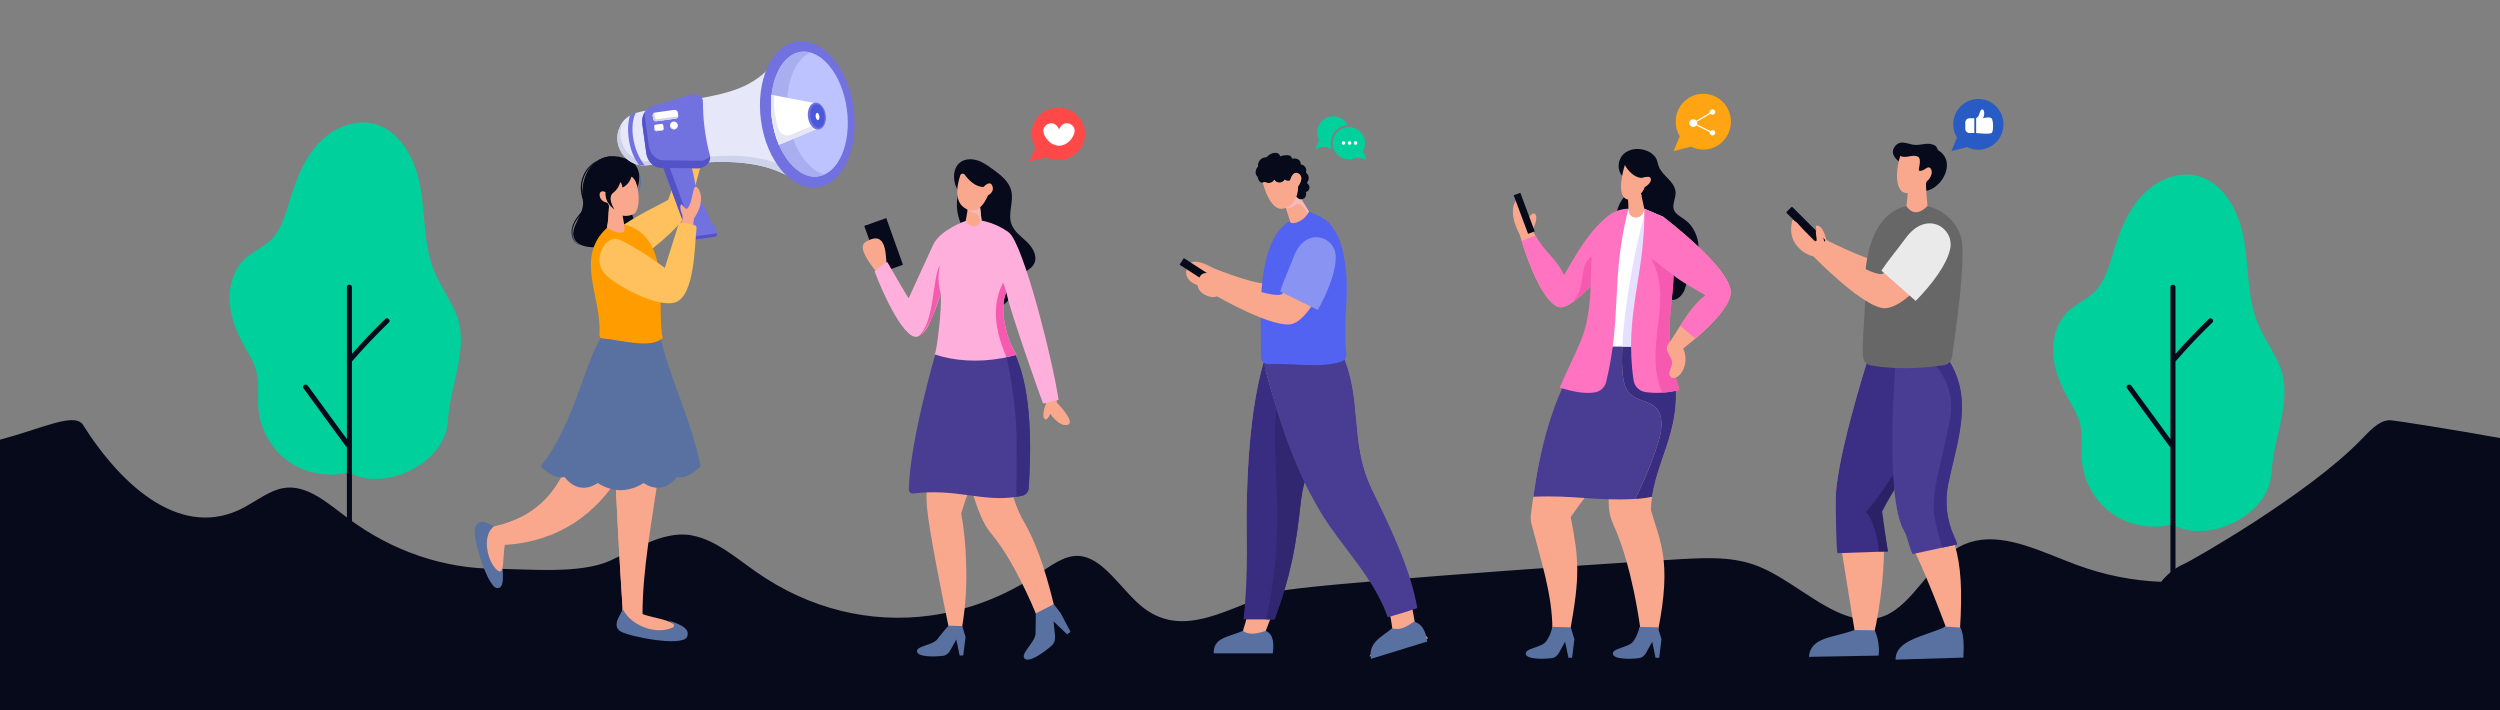 <svg width="1440" height="409" viewBox="0 0 1440 409" fill="none" xmlns="http://www.w3.org/2000/svg">
<rect x="0" y="0" width="1440" height="409" fill="#808080" stroke="none"/>
<g clip-path="url(#clip0_1147_185)">
<path d="M0 332.488V352.263V361.762V411.263L1440 409.762V361.263V252.307C1412.8 247.389 1380.57 242.363 1377.3 242.084C1376.79 242.048 1376.24 242.042 1375.75 242.084C1369.95 242.568 1365 248.147 1360.04 253.233C1329.35 284.996 1261 323.762 1258.24 324.673C1252.75 327.179 1248.36 330.655 1244.8 335.126C1228.53 334.505 1212.21 331.292 1196.27 325.411C1176.95 318.281 1156.35 307.499 1137.86 311.504C1133.66 312.415 1129.55 314.08 1125.59 316.737C1111.28 326.347 1101.59 347.58 1086.31 354.404C1078.92 357.702 1071.5 357.258 1064.05 354.801C1047.05 349.196 1030.02 333.024 1012.72 326.157C998.582 320.548 983.849 321.27 969.366 321.989C893.536 326.346 751.653 337.063 737.914 340.394C709.113 348.31 681.572 370.295 656.412 348.273C645.501 338.707 636.096 323.057 623.83 320.543C622.945 320.364 622.052 320.234 621.14 320.198C613.136 319.864 605.625 325.572 598.286 330.483C578.608 343.648 557.329 351.655 535.757 354.574C501.394 359.236 466.304 350.884 435.765 329.57C423.91 321.3 412.292 311.126 399.285 308.577C398.416 308.406 397.559 308.166 396.675 308.068C381.378 306.36 366.395 316.134 351.447 322.939C334.102 330.855 303.632 327.711 285.682 327.627C255.705 327.524 226.079 317.667 200.186 298.329C188.536 289.638 176.578 278.804 163.15 281.154C155.404 282.505 148.166 288.163 140.72 292.198C105.647 311.178 70.973 281.616 47.5 244.262C42 237.758 24.624 246.694 0 253.258V296.28V310.927V332.488Z" fill="#060A1A"/>
<path d="M1312.45 209.243C1308.8 201.241 1303.59 193.993 1300.32 185.829C1294.28 170.731 1295.33 153.843 1292.53 137.824C1289.73 121.804 1280.78 104.61 1264.89 101.129C1253.12 98.549 1240.75 104.615 1232.81 113.687C1224.88 122.76 1220.61 134.412 1217.09 145.938C1214.6 154.121 1212.13 162.826 1205.89 168.678C1201.7 172.605 1196.18 174.856 1191.9 178.682C1185.13 184.734 1182.18 194.271 1182.62 203.341C1183.06 212.411 1186.54 221.085 1190.94 229.025C1193.58 233.779 1196.6 238.425 1197.99 243.683C1199.86 250.797 1198.57 258.336 1199.22 265.664C1200.28 277.633 1206.85 289.002 1216.69 295.903C1226.53 302.804 1239.45 305.108 1251.07 302.033C1271.53 313.739 1306.94 297.161 1308.33 272.585C1309.58 250.578 1321.59 229.294 1312.45 209.243Z" fill="#00D09B"/>
<path d="M1272.25 183.734C1265.58 190.157 1259.22 196.895 1253.09 203.84V165.412C1253.09 163.531 1250.17 163.528 1250.17 165.412V207.272C1250.07 207.561 1250.09 207.849 1250.17 208.123V252.938C1242.67 242.679 1235.17 232.421 1227.67 222.162C1226.57 220.658 1224.03 222.116 1225.15 223.639C1233.26 234.743 1241.38 245.846 1249.5 256.951C1249.68 257.209 1249.92 257.352 1250.17 257.451V362.869C1250.17 364.75 1253.09 364.753 1253.09 362.869V208.197C1259.83 200.418 1266.9 192.937 1274.32 185.803C1275.67 184.494 1273.61 182.428 1272.25 183.734Z" fill="#060A1A"/>
<path d="M262.087 179.243C258.437 171.241 253.231 163.993 249.964 155.829C243.921 140.731 244.97 123.843 242.17 107.824C239.37 91.805 230.422 74.61 214.536 71.129C202.764 68.549 190.389 74.615 182.454 83.687C174.52 92.76 170.256 104.412 166.736 115.938C164.237 124.121 161.769 132.826 155.529 138.678C151.342 142.605 145.822 144.856 141.543 148.682C134.772 154.734 131.819 164.271 132.258 173.341C132.697 182.411 136.179 191.085 140.586 199.025C143.224 203.779 146.243 208.425 147.627 213.683C149.501 220.797 148.209 228.336 148.861 235.664C149.925 247.633 156.493 259.002 166.332 265.903C176.169 272.804 189.095 275.108 200.712 272.033C221.169 283.739 256.577 267.161 257.974 242.585C259.225 220.578 271.234 199.294 262.087 179.243Z" fill="#00D09B"/>
<path d="M221.891 183.734C215.217 190.157 208.859 196.895 202.733 203.84V165.412C202.733 163.531 199.807 163.528 199.807 165.412V207.272C199.71 207.561 199.729 207.849 199.807 208.123V252.938C192.31 242.679 184.811 232.421 177.312 222.162C176.214 220.658 173.675 222.116 174.787 223.639C182.904 234.743 191.02 245.846 199.138 256.951C199.326 257.209 199.562 257.352 199.807 257.451V362.869C199.807 364.75 202.733 364.753 202.733 362.869V208.197C209.469 200.418 216.544 192.937 223.958 185.803C225.315 184.494 223.246 182.428 221.891 183.734Z" fill="#060A1A"/>
<path d="M1139.54 57C1131.55 57 1125.08 63.546 1125.08 71.621C1125.08 74.429 1125.86 77.049 1127.22 79.276L1124 87L1133.13 84.728C1135.06 85.696 1137.24 86.243 1139.54 86.243C1147.53 86.243 1154 79.697 1154 71.622C1154 63.546 1147.53 57 1139.54 57Z" fill="#285BC3"/>
<path d="M1137.2 68.118V76.623H1134.4C1133.07 76.623 1132 75.486 1132 74.085V70.659C1132 69.258 1133.07 68.118 1134.4 68.118H1137.2ZM1147.36 76.432C1146.4 77.588 1138.26 76.622 1138.26 76.622V68.118C1138.26 68.118 1139.59 67.352 1139.99 65.941C1140.38 64.54 1140.97 62.743 1141.99 63.031C1143.02 63.318 1143.39 66.239 1142.13 68.118C1142.13 68.118 1146.11 66.978 1147.19 68.224C1148.21 69.403 1148.26 75.35 1147.36 76.432Z" fill="white"/>
<path d="M694.385 164.134C694.385 164.134 728.013 183.555 738.262 179.925C742.737 178.338 747.21 173.082 750.871 166.527C756.207 156.979 759.824 144.68 759.21 137.004C758.416 127.043 743.271 132.158 740.224 141.539C736.624 152.622 735.588 153.489 734.012 158.625C733.433 160.535 732.84 161.908 732.142 162.633C728.481 166.429 698.87 154.442 698.87 154.442C698.87 154.442 688.148 147.924 685.041 152.188C678.496 161.171 691.184 166.234 694.385 164.134Z" fill="#F9A78D"/>
<path d="M730.834 161.381L752.55 172.003C758.441 161.461 763.483 148.833 762.805 140.359C761.929 129.361 745.364 123.899 738.713 141.224C735.194 150.392 732.575 155.711 730.834 161.381Z" fill="#7080FF"/>
<path d="M732.624 374.701L729.078 363.369C729.782 361.483 730.961 358.553 731.619 356.766C741.653 329.532 746.497 313.396 749.341 288.732C752.967 257.25 769.005 262.839 772.73 226.515L729.079 204.664C722.023 226.199 718.956 256.24 718.247 285.065C717.735 305.828 720.957 329.436 717.822 356.767C717.651 358.311 716.206 361.805 715.989 363.37L700.333 374.702H732.624V374.701Z" fill="#F9A78D"/>
<path d="M716.264 356.766H734.137C744.171 329.532 746.497 313.396 749.342 288.732C750.171 281.552 751.642 276.303 753.46 272.045C759.64 257.618 769.856 254.561 772.731 226.515L729.08 204.664C722.024 226.199 718.957 256.24 718.248 285.065C717.736 305.827 719.398 329.435 716.264 356.766Z" fill="#382D80"/>
<path d="M729.183 356.761H734.136C744.17 329.527 746.496 313.391 749.341 288.727C750.17 281.547 751.641 276.299 753.459 272.041C753.832 269.508 736.532 227.781 736.532 227.781C729.483 257.063 742.879 297.702 729.183 356.761Z" fill="#312770"/>
<path d="M800.833 355.218C801.218 356.351 801.705 360.459 801.949 361.849C797.555 367.375 793.096 372.649 788.678 378.076C799.971 374.596 811.267 371.126 822.563 367.651C820.012 364.632 817.49 361.678 814.923 358.613C814.685 356.487 813.975 353.292 813.61 351.175C809.478 327.228 799.756 302.256 789.938 281.236C777.134 253.824 785.285 229.78 772.495 202.203C758.121 206.046 743.658 209.743 729.009 213.225C736.845 242.285 745.839 268.137 761.783 294.773C773.344 314.09 793.023 332.279 800.833 355.218Z" fill="#F9A78D"/>
<path d="M760.648 294.946C772.427 314.643 791.512 332.783 799.329 355.522C805.143 353.871 810.849 352.215 816.362 350.222C812.221 326.292 799.832 302.204 789.96 281.23C777.086 253.877 785.316 229.744 772.489 202.211C757.761 204.769 742.867 207.07 727.896 209.384C735.795 239.261 744.403 267.783 760.648 294.946Z" fill="#493D93"/>
<path d="M814.45 358.07C819.922 359.65 821.169 364.395 822.082 369.526C811.27 372.85 800.459 376.178 789.647 379.502C788.038 370.289 795.476 366.956 801.966 361.913C806.723 363.277 810.654 360.735 814.45 358.07ZM729.078 363.368C734.063 365.524 733.715 371.926 733.084 376.318H699.087C699.087 367.512 705.822 367.447 715.989 363.368C718.735 365.613 723.222 365.44 729.078 363.368Z" fill="#5971A0"/>
<path d="M730.863 209.773C743.878 208.895 760.135 212.434 772.669 208.246C774.447 207.649 775.6 205.927 775.442 204.058C775.281 202.169 775.16 200.364 775.073 198.634C774.968 196.562 774.913 194.594 774.895 192.712C774.734 176.205 777.366 166.096 774.242 148.414C772.306 137.444 769.452 133.553 766.358 129.332C763.255 125.099 753.926 121.867 753.926 121.867L747.546 125.124C721.2 133.938 726.937 184.387 726.279 205.321C726.198 207.874 728.319 209.945 730.863 209.773Z" fill="#5263F2"/>
<path d="M753.923 121.868C753.73 122.293 753.508 122.698 753.277 123.074C749.93 128.523 742.763 129.913 743.032 127.164L740.592 119.766L737.987 111.904L745.472 108.094L748.685 113.321L753.923 121.868Z" fill="#F9A78D"/>
<path d="M753.923 121.869C753.731 122.294 753.508 122.699 753.277 123.075C752.196 121.647 749.117 115.199 745.955 118.22C743.412 120.65 740.592 119.767 740.592 119.767L744.393 112.609C744.393 112.609 746.389 112.927 748.685 113.322L753.923 121.869Z" fill="#F5BABA"/>
<path d="M700.264 165.924L702.714 162.133L681.896 148.68L679.447 152.47L700.264 165.924Z" fill="#060A1A"/>
<path d="M723.382 100.287C723.643 101.275 724.263 101.309 724.509 102.305C724.713 103.136 725.244 105.235 727.182 105.25C727.232 105.25 727.28 105.216 727.327 105.199C727.733 105.042 728.124 104.798 728.55 104.854C728.796 104.888 729.011 105.014 729.234 105.118C730.906 105.903 733.127 105.177 734.009 103.556C734.641 104.578 735.83 105.229 737.033 105.213C738.236 105.192 739.404 104.502 740.001 103.46C740.785 104.021 741.795 104.383 742.716 104.102C743.152 103.967 743.482 103.166 743.657 102.267C743.766 101.721 744.077 102.482 744.065 101.991L743.977 101.62C744.688 100.326 745.998 98.826 747.936 99.975C751.703 102.207 747.668 107.377 747.668 107.377C747.668 107.377 748.108 109.486 746.507 112.917C746.507 112.917 748.047 115.847 750.732 114.398C752.03 114.384 752.776 111.283 752.11 110.603C753.087 110.417 753.926 109.637 754.185 108.674C754.441 107.714 754.105 106.619 753.353 105.968C753.198 105.836 753.027 105.714 752.946 105.528C752.794 105.162 753.074 104.772 753.288 104.438C754.16 103.063 753.938 101.094 752.781 99.951C752.566 99.733 752.305 99.522 752.254 99.22C752.223 99.029 752.281 98.839 752.321 98.654C752.664 97.059 751.55 95.294 749.961 94.919C749.754 94.872 749.526 94.836 749.367 94.689C749.13 94.47 749.149 94.099 749.112 93.781C748.996 92.76 748.149 91.93 747.182 91.573C746.219 91.219 745.156 91.254 744.133 91.38C744.147 90.619 743.567 89.945 742.87 89.642C742.173 89.339 741.386 89.336 740.626 89.396C739.498 89.482 738.379 89.698 737.296 90.031C737.248 89.29 736.704 88.639 736.033 88.321C735.359 88.003 734.582 87.973 733.849 88.078C732.494 88.275 731.212 88.922 730.251 89.89C729.999 90.142 729.759 90.421 729.431 90.555C729.171 90.657 728.884 90.655 728.608 90.682C726.161 90.896 724.208 93.486 724.666 95.896C723.49 96.982 722.974 98.739 723.382 100.287Z" fill="#060A1A"/>
<path d="M727.327 105.205C728.003 107.637 729.056 110.864 730.525 113.699C732.615 117.771 735.552 121.053 739.418 120.127C743.019 119.26 745.048 116.896 746.189 114.434C747.792 111.002 747.671 107.385 747.671 107.385C747.671 107.385 751.703 102.215 747.939 99.978C746 98.832 744.689 100.334 743.978 101.627C743.851 101.852 743.747 102.074 743.657 102.273C743.592 102.607 743.509 102.925 743.404 103.2C743.227 103.671 742.991 104.021 742.717 104.106C742.489 104.174 742.256 104.203 742.021 104.203C741.309 104.199 740.589 103.89 740.002 103.466C739.404 104.507 738.237 105.196 737.033 105.218C735.829 105.234 734.645 104.586 734.01 103.564C733.131 105.184 730.905 105.908 729.237 105.125C729.013 105.021 728.794 104.893 728.55 104.86C728.125 104.805 727.731 105.051 727.327 105.205ZM700.901 170.654C700.901 170.654 734.529 190.074 744.778 186.445C749.253 184.857 753.726 179.601 757.387 173.047C762.723 163.498 766.34 151.2 765.726 143.524C764.932 133.562 749.787 138.678 746.74 148.058C743.14 159.142 742.104 160.009 740.528 165.145C739.949 167.055 739.357 168.428 738.658 169.153C734.997 172.948 705.387 160.962 705.387 160.962C705.387 160.962 694.665 154.444 691.558 158.707C685.012 167.69 697.701 172.755 700.901 170.654Z" fill="#F9A78D"/>
<path d="M737.351 167.897L759.067 178.518C764.958 167.976 770 155.348 769.322 146.875C768.446 135.877 751.881 130.415 745.23 147.739C741.71 156.906 739.091 162.225 737.351 167.897Z" fill="#8893F2"/>
<path d="M553.658 295.754C555.009 303.475 555.795 310.36 556.149 316.722C557.062 332.974 556.748 345.818 554.166 361.274L546.346 360.795C546.346 360.795 539.546 328.435 535.899 306.319C534.96 300.706 534.245 295.705 533.902 291.954C531.885 270.533 542.563 211.561 543.25 207.742L543.278 207.596L543.287 207.542L568.408 205.508C580.72 248.937 564.712 257.866 553.658 295.754Z" fill="#F9A78D"/>
<path d="M598.478 358.485C597.739 355.1 586.925 329.79 576.695 315.034C574.252 311.51 571.97 308.435 570.049 306.181C556.337 290.08 542.914 204.438 542.917 204.437C542.913 204.439 563.313 202.784 563.303 202.789C580.907 221.15 579.022 248.58 581.7 275.275C582.629 284.527 585.53 293.312 589.932 300.803C590.818 302.311 591.649 303.851 592.45 305.429C598.039 316.441 603.46 331.934 608.978 356.747C608.979 356.747 598.482 358.483 598.478 358.485Z" fill="#F9A78D"/>
<path d="M523.494 281.886C523.471 283.323 524.722 284.45 526.144 284.265C550.515 281.152 566.103 289.294 585.461 286.181C586.573 286.003 587.701 285.787 588.844 285.532C590.883 285.077 592.374 283.301 592.514 281.214C594.615 249.783 592.977 221.442 584.31 203.281H538.974C538.973 203.281 523.988 254.194 523.494 281.886Z" fill="#493D93"/>
<path d="M585.576 255.978C585.56 271.505 585.499 280.998 585.46 286.181C586.572 286.003 587.7 285.787 588.843 285.532C590.882 285.077 592.373 283.3 592.513 281.214C594.614 249.783 592.976 221.442 584.309 203.281H582.178L579.736 205.691C579.736 205.691 585.607 229.614 585.576 255.978Z" fill="#382D80"/>
<path d="M549.507 101.868C549.483 98.988 550.356 95.973 552.469 94.017C555.083 91.595 559.115 91.254 562.538 92.248C565.96 93.243 568.923 95.369 571.811 97.458C576.323 100.722 581.147 104.431 582.484 109.837C584.035 116.103 580.403 122.954 582.569 129.035C584.123 133.397 588.244 136.198 591.572 139.419C594.899 142.639 597.71 147.535 595.74 151.725C593.494 156.498 586.497 157.279 583.91 161.876C582.281 164.773 582.847 168.449 581.553 171.509C580.221 174.658 576.811 176.8 573.397 176.634C569.982 176.468 566.796 174.005 565.775 170.743C565.093 168.563 565.316 166.173 564.595 164.006C563.485 160.669 560.401 158.473 558.037 155.869C552.367 149.628 550.755 140.005 555.125 132.296C551.553 125.718 549.906 118.595 552.21 110.358C550.352 107.554 549.532 104.748 549.507 101.868Z" fill="#060A1A"/>
<path d="M510.482 125.603L497.815 130.133L507.432 157.025L520.099 152.495L510.482 125.603Z" fill="#060A1A"/>
<path d="M537.818 174.665C537.818 174.665 536.929 192.812 527.45 193.6C519.496 194.276 510.371 163.758 504.096 155.717C498.055 147.976 494.622 141.724 498.736 139.268C509.601 132.78 510.207 143.838 510.625 152.296L523.348 171.952L540.126 139.728L537.818 174.665ZM614.854 244.731C609.988 245.938 604.971 238.335 604.971 238.335C604.971 238.335 602.997 243.274 601.483 241.023C599.97 238.758 602.411 232.668 602.411 232.668L601.011 228.066L585.404 176.828L579.709 135.43C589.601 139.607 605.463 206.505 608.039 226.165C608.515 229.778 608.765 231.905 608.765 231.905C608.765 231.905 620.087 243.431 614.854 244.731Z" fill="#F9A78D"/>
<path d="M503.779 156.248C507.263 166.096 519.639 194.011 527.557 194.011C528.02 194.011 528.484 193.911 528.948 193.718C532.231 192.359 535.382 186.457 537.746 180.779C540.055 175.217 541.608 169.872 541.801 169.193L541.824 169.123C542.712 177.852 539.328 204.462 538.286 204.092C549.556 207.977 563.421 208.78 576.924 206.347L577.017 206.323C579.898 205.806 582.756 205.142 585.576 204.323C578.191 193.609 575.951 174.746 579.736 168.396C579.767 168.667 579.821 168.998 579.899 169.385C581.969 179.882 600.65 232.444 600.82 232.405C602.852 231.926 609.727 230.476 609.704 230.314C607.016 210.315 589.583 140.197 581.007 133.818C573.667 128.357 565.439 127.055 565.377 127.063L556.264 127.233C556.21 127.233 541.614 132.309 537.559 140.92C533.923 148.642 523.593 171.392 523.593 171.392C523.493 171.655 523.138 171.693 522.99 171.454L511.022 150.849C510.916 150.68 503.733 156.109 503.779 156.248Z" fill="#FFAFDB"/>
<path d="M565.375 127.075C565.128 127.469 564.872 127.835 564.616 128.165C562.136 131.359 559.4 131.478 556.261 127.268C556.463 126.28 556.984 122.903 557.359 120.771C557.497 119.929 557.616 119.28 557.68 119.05L564.433 118.547L565.375 127.075Z" fill="#F9A78D"/>
<path d="M565.375 127.075C565.128 127.469 564.872 127.835 564.616 128.165C564.405 126.271 563.719 122.757 561.633 122.72C558.915 122.675 557.497 120.945 557.359 120.771C557.497 119.929 557.616 119.28 557.68 119.05L564.433 118.547L565.375 127.075Z" fill="#F1BABB"/>
<path d="M579.899 169.379L579.736 168.391C579.767 168.661 579.821 168.993 579.899 169.379Z" fill="#DB85B4"/>
<path d="M579.736 205.69L585.576 204.323C578.191 193.609 575.965 174.835 579.75 168.485L577.82 162.752C573.291 171.534 570.509 184.625 579.736 205.69ZM528.947 193.718C532.23 192.358 535.381 186.457 537.745 180.779L541.8 169.192L541.823 169.122C540.065 162.124 540.419 158.631 541.321 152.758C536.977 160.193 538.425 186.07 528.947 193.718Z" fill="#F55AB0"/>
<path d="M606.953 348.031L610.913 353.092L616.625 363.935L614.714 365.405L606.834 357.915L607.674 365.94C607.901 368.101 607.499 370.277 605.889 371.736C601.643 375.584 592.634 382.079 590.129 379.279C587.554 376.402 596.299 370.124 596.476 364.87C596.647 359.782 596.606 353.31 596.606 353.31L606.953 348.031ZM554.277 360.611L556.169 366.896L554.845 377.515L552.742 377.614L550.839 368.314L547.435 374.482C546.518 376.144 545.144 377.501 543.263 377.742C538.3 378.377 528.604 378.531 528.207 375.274C527.799 371.928 537.198 371.798 539.948 368.124C542.611 364.565 546.347 360.37 546.347 360.37L554.277 360.611Z" fill="#5971A0"/>
<path d="M554.583 118.979C563.829 126.85 569.034 112.563 569.034 112.563C569.034 112.563 573.143 110.669 571.521 106.916C570.084 103.592 566.502 107.693 566.502 107.693C561.625 107.693 557.748 103.463 555.72 100.66C555.007 99.67 553.486 99.888 553.104 101.039C552.182 103.831 551.045 108.263 551.439 112.284C551.696 114.867 552.591 117.278 554.583 118.979Z" fill="#F9A78D"/>
<path d="M1046.14 145.202C1046.14 145.202 1079.28 172.329 1090.92 170.14C1096 169.182 1101.7 164.273 1106.74 157.83C1114.09 148.444 1113.31 143.287 1113.94 134.921C1114.75 124.062 1104.33 119.55 1099.47 129.138C1093.74 140.468 1092.48 141.227 1089.92 146.493C1088.97 148.454 1088.1 149.832 1087.23 150.494C1082.65 153.967 1052.03 138.246 1052.03 138.246C1052.03 138.246 1050.59 131.577 1047.81 130.234C1043.53 128.167 1048.32 136.008 1046.53 136.402C1042.63 137.263 1033.71 123.679 1032.49 126.877C1029.13 135.677 1037.88 144.406 1046.14 145.202Z" fill="#F9A78D"/>
<path d="M1048.67 141.302L1051.1 138.864C1051.36 138.607 1051.36 138.192 1051.1 137.936L1032.6 119.427C1032.34 119.17 1031.92 119.17 1031.67 119.427L1029.23 121.865C1028.97 122.122 1028.97 122.537 1029.23 122.794L1047.74 141.301C1047.99 141.559 1048.41 141.559 1048.67 141.302Z" fill="#060A1A"/>
<path d="M1083.44 294.73C1084.67 302.488 1085.22 309.391 1085.22 315.757C1085.25 332.021 1082.17 356.738 1077.59 372.086L1069.43 370.413C1069.43 370.413 1062.21 326.882 1058.96 304.668C1058.12 299.03 1057.54 294.011 1057.35 290.252C1056.24 268.79 1074.82 210.261 1076.01 206.472L1076.06 206.326L1076.08 206.272L1109.75 205.109C1122.99 248.909 1100.97 257.273 1083.44 294.73Z" fill="#F9A78D"/>
<path d="M1102.69 261.895C1097 271.04 1089.92 280.896 1083.44 294.731C1084.56 301.758 1085.91 309.081 1087.46 317.618L1058.33 318.624C1057.49 312.986 1057.54 294.011 1057.35 290.252C1056.23 268.79 1074.82 210.261 1076.01 206.472L1076.06 206.326L1076.08 206.272L1109.75 205.109C1118.11 232.742 1112.43 246.262 1102.69 261.895Z" fill="#3B2F85"/>
<path d="M1104.38 262.422C1098.41 271.387 1091.02 281.019 1084.12 294.646C1085.02 301.704 1086.14 309.066 1087.42 317.647L1082.05 317.665C1082.25 309.378 1076.87 294.974 1074.39 295.075C1076.6 294.836 1101.5 259.024 1104.81 245.898L1104.38 262.422Z" fill="#2A2166"/>
<path d="M1095.75 379.463L1120.67 360.81C1120.67 360.81 1111.09 334.833 1102.62 317.1C1100.61 312.861 1098.67 309.113 1096.92 306.27C1084.44 285.986 1094.54 199.797 1094.54 199.797L1121.25 205.667C1137.96 229.518 1126.86 254.864 1121.73 281.184C1119.95 290.307 1120.94 299.699 1124.17 308.417C1124.82 310.173 1125.4 311.936 1125.93 313.727C1129.59 326.219 1130.34 340.091 1128.96 362.303L1130.03 377.152L1095.75 379.463Z" fill="#F9A78D"/>
<path d="M1127.38 313.566L1118.88 315.405L1101.62 319.135C1099.62 314.897 1098.67 309.11 1096.92 306.268C1084.44 285.984 1092.62 199.023 1092.62 199.023L1120.12 205.396L1121.25 205.664C1137.4 228.717 1127.57 253.167 1122.26 278.543C1120.09 288.898 1121.22 299.718 1125.72 309.292C1126.38 310.698 1126.95 312.116 1127.38 313.566Z" fill="#493D93"/>
<path d="M1127.38 313.56L1118.88 315.4C1117.24 310.928 1115.11 302.655 1114.23 297.187C1111.9 282.74 1119.1 265.399 1123.41 239.741C1126.59 220.837 1112.79 208.275 1112.79 208.275L1120.12 205.391L1121.25 205.658C1137.4 228.712 1127.58 253.162 1122.26 278.538C1120.09 288.893 1121.22 299.713 1125.72 309.287C1126.38 310.692 1126.95 312.111 1127.38 313.56Z" fill="#3B2F85"/>
<path d="M1130.45 147.768C1130.22 165.009 1125.97 194.903 1124.36 205.656C1124.13 207.215 1123.27 208.559 1122.05 209.402C1121.38 209.868 1120.6 210.19 1119.75 210.315C1112.03 211.462 1104.47 212.091 1097.1 212.071C1090.47 212.071 1084 211.57 1077.71 210.477C1075.25 210.046 1073.37 208.075 1073.1 205.602C1072.22 197.466 1074.78 179.615 1074.36 162.249C1074.1 151.264 1077.54 123.144 1098.06 118.719L1110.08 118.609C1123.55 122.104 1129.2 132.409 1130.13 139.613C1130.42 141.747 1130.51 144.542 1130.45 147.768Z" fill="#676767"/>
<path d="M1068.19 362.908C1055.35 367.592 1042.99 366.847 1041.91 378.349L1082.08 377.627C1082.64 372.753 1081.91 367.903 1079.89 363.075L1068.19 362.908ZM1120.81 360.922C1108.41 366.676 1091.93 368.402 1091.83 379.954L1130.91 378.776C1131.05 373.874 1131.6 366.098 1129.19 361.458L1120.81 360.922Z" fill="#5971A0"/>
<path d="M1101.8 108.117C1105.72 109.326 1107.3 111.281 1112.3 109.02C1119.92 105.579 1126.34 92.401 1116.23 86.442C1115.53 84.356 1114.83 83.543 1112.16 82.964C1109.5 82.385 1106.77 83.545 1103.1 83.482C1099.42 83.419 1094.23 79.638 1091.03 84.979C1087.82 90.32 1095.76 94.472 1099.74 97.103C1103.72 99.732 1102.43 104.269 1101.8 108.117Z" fill="#060A1A"/>
<path d="M1110.25 118.643C1105.87 123.016 1101.75 123.854 1098.06 118.721L1099.1 110.286L1099.53 106.734H1109.21L1109.39 108.937L1110.25 118.643Z" fill="#F9A78D"/>
<path d="M1109.53 110.503C1107.14 113.381 1100.55 114.213 1098.77 112.98L1099.53 106.732L1109.26 102.648L1109.53 110.503Z" fill="#F9A78D"/>
<path d="M1094.57 89.814C1092.79 94.833 1091.05 105.93 1095.31 110.057C1098 112.669 1107.79 111.659 1109.79 104.475C1112.15 102.766 1113.88 98.6 1111.7 96.709C1110.15 95.362 1108.17 98.922 1105.47 98.333C1104.44 98.11 1107.59 91.255 1104.39 90.067C1101.19 88.88 1097.8 91.453 1094.57 89.814ZM1044.48 147.638C1044.48 147.638 1074.3 178.366 1086.12 177.519C1091.28 177.147 1097.5 172.919 1103.25 167.093C1111.62 158.606 1118.97 146.732 1120.55 138.492C1122.6 127.797 1105.21 128.788 1099.29 137.76C1092.3 148.362 1090.96 148.973 1087.82 153.912C1086.66 155.752 1085.64 157.022 1084.7 157.582C1079.75 160.51 1051.12 141.399 1051.12 141.399C1051.12 141.399 1050.45 134.611 1047.84 132.958C1043.82 130.418 1047.69 138.754 1045.87 138.942C1041.9 139.352 1034.58 124.84 1033.01 127.877C1028.66 136.236 1036.37 145.906 1044.48 147.638Z" fill="#F9A78D"/>
<path d="M1083.69 155.894L1103.43 173.338C1112.67 163.968 1121.62 152.161 1123.36 143.062C1125.62 131.255 1109.8 120.723 1097.8 136.997C1091.45 145.611 1087.16 150.44 1083.69 155.894Z" fill="#EAEAEA"/>
<path d="M925.342 150.424C925.988 147.884 927.066 145.475 927.811 142.963C929.485 137.326 929.45 131.338 930.443 125.542C931.436 119.747 933.782 113.728 938.736 110.559L935.057 101.854C931.227 98.716 931.601 92.121 935.211 88.732C938.819 85.344 944.611 85.022 949.112 87.083C951.142 88.012 953.036 89.442 954.02 91.446C954.717 92.864 954.916 94.473 955.485 95.948C956.591 98.815 958.983 100.946 961.094 103.179C963.204 105.412 965.199 108.119 965.153 111.191C965.123 113.269 964.102 116.142 963.881 118.209C963.318 123.45 968.731 124.592 972.509 128.267C976.288 131.941 979.11 138.965 978.129 144.145C977.689 146.466 976.282 148.463 975.155 150.539C973.913 152.826 972.982 155.281 972.395 157.817C971.677 160.92 971.466 164.168 970.246 167.111C969.028 170.054 966.435 172.748 963.249 172.811C959.198 172.891 956.198 168.893 952.247 167.992C947.67 166.949 943.239 170.248 938.558 170.592C933.878 170.936 929.281 168.102 926.899 164.058C924.516 160.013 924.185 154.972 925.342 150.424Z" fill="#060A1A"/>
<path d="M960.387 200.227C953.792 182.775 952.398 173.161 959.737 157.869C969.543 137.454 957.921 124.819 957.921 124.819L947.121 120.25H937.965C927.165 124.15 913.631 127.552 922.463 157.391C928.158 176.639 920.876 186.522 913.631 200.227H960.387Z" fill="#3E3279"/>
<path d="M960.387 201.001C953.792 183.379 952.398 173.672 959.737 158.232C969.543 137.62 957.921 124.863 957.921 124.863L947.121 120.25C944.241 124.932 941.236 126.218 937.965 120.25C925.119 123.309 914.3 128.684 922.463 157.75C927.938 177.25 920.876 187.164 913.631 201.002H960.387V201.001Z" fill="white"/>
<path d="M926.593 286.129C926.593 287.562 926.593 288.882 926.611 290.066C926.65 294.329 927.606 298.496 929.383 302.376C933.149 310.5 940.126 329.023 944.943 362.665C944.943 362.665 954.519 365.781 955.15 362.57C963.045 322.868 956.106 311.858 950.925 293.698C950.983 291.099 951.232 288.575 951.595 286.129C955.475 259.846 974.113 240.559 960.388 200.226C960.331 200.035 960.273 199.825 960.197 199.633L950.869 199.958H934.143C934.125 200.053 934.105 200.13 934.086 200.225C929.308 222.226 927.511 247.593 926.899 266.861V266.879C926.65 274.412 926.593 281.006 926.593 286.129Z" fill="#F9A78D"/>
<path d="M904.514 362.664C910.096 331.698 909.504 322.389 904.725 297.769C907.65 293.583 910.498 289.76 913.251 286.128C918.278 279.495 922.942 273.455 926.898 266.861C935.787 251.989 941.063 234.232 938.788 200.225C938.788 200.13 938.788 200.053 938.768 199.958V199.863L913.824 199.633C913.69 199.825 913.537 200.015 913.403 200.226C893.14 228.459 886.489 262.808 883.162 286.129C882.627 289.875 882.187 293.335 881.786 296.451C881.577 298.172 881.671 299.929 882.092 301.612C887.425 322.41 894.229 342.499 894.172 362.666H904.514V362.664Z" fill="#F9A78D"/>
<path d="M883.16 286.13C906.926 285.089 917.973 288.633 941.791 287.411C948.66 274.095 956.153 254.667 956.828 247.357C958.809 226.077 940.62 235.638 935.966 222.029C934.374 217.363 933.973 209.364 934.433 199.633H913.4C893.138 228.057 886.486 262.653 883.16 286.13Z" fill="#493D93"/>
<path d="M935.967 222.03C940.621 235.639 958.809 226.078 956.829 247.358C956.154 254.667 948.661 274.096 941.792 287.412C944.812 287.26 948.08 286.855 951.594 286.131C955.479 259.657 974.114 240.252 960.391 199.633H934.434C933.975 209.365 934.375 217.364 935.967 222.03Z" fill="#382D80"/>
<path d="M934.434 199.633H960.391L947.633 122.273C941.462 143.547 935.526 176.491 934.434 199.633Z" fill="#E5E0FF"/>
<path d="M875.288 135.006C875.288 135.006 875.689 136.44 876.415 138.753C879.397 148.33 887.999 173.16 897.557 176.753C904.802 179.467 923.189 157.6 923.305 155.134L926.21 124.951C915.715 136.879 906.216 148.75 900.711 160.238C896.659 151.005 888.955 144.219 884.387 135.732C883.794 134.681 883.278 133.591 882.82 132.482C882.82 132.482 886.317 125.525 884.292 123.384C882.495 121.491 880.106 126.691 879.361 125.946C878.538 125.123 875.461 112.182 873.204 115.45C868.195 122.733 875.288 135.006 875.288 135.006ZM937.775 112.431L937.87 116.464L937.966 120.249C937.774 127.111 946.472 126.92 947.122 120.249L945.497 112.813L944.675 109.105L944.388 107.805L941.961 109.506L937.775 112.431Z" fill="#F9A78D"/>
<path d="M940.966 219.093C941.482 222.61 944.292 225.343 947.809 225.841C951.001 226.299 954.212 226.414 957.462 226.185C960.73 225.993 964 225.458 967.345 224.599C957.424 192.715 963.522 177.805 963.981 158.709V158.652C964.191 149.249 963.045 138.811 957.922 124.819L947.122 120.25C947.848 157.561 935.308 181.302 940.966 219.093ZM876.415 138.752C879.397 148.329 887.999 173.159 897.557 176.752C899.659 177.536 902.679 176.274 905.929 173.98C909.369 171.591 913.078 168.074 916.155 164.71C920.227 160.275 923.247 156.128 923.304 155.133L927.3 123.804C915.964 131.698 908.012 146.293 900.863 158.45C896.811 149.217 888.955 144.218 884.387 135.731L876.415 138.752Z" fill="#FF73C0"/>
<path d="M937.966 120.253C937.966 120.253 927.797 119.521 921.35 129.981C911.274 146.325 919.893 158.397 913.632 186.669C911.381 196.834 905.253 207.326 898.383 223.346C905.026 225.188 911.67 227.005 918.44 226.047C921.713 225.584 924.384 223.167 925.162 219.955C934.349 182.025 927.702 160.273 937.966 120.253Z" fill="#FF73C0"/>
<path d="M950.978 148.742C964.827 173.302 945.975 199.96 957.463 226.185C960.731 225.994 964.001 225.459 967.346 224.599C957.426 192.716 963.523 177.806 963.982 158.71V158.653L950.978 148.742Z" fill="#F55AB0"/>
<path d="M960.712 198.508C959.795 199.77 959.89 201.49 960.636 202.847C961.744 204.854 963.197 207.684 963.197 208.754C963.197 210.475 960.96 214.794 961.591 216.056C964.515 221.925 974.436 211.736 969.523 200.688C969.523 200.688 972.524 198.471 976.539 195.049C984.453 188.301 996.323 176.928 996.877 168.9C997.832 154.926 957.921 124.82 957.921 124.82L960.31 154.085C968.396 161.463 971.97 163.891 982.427 170.046C976.425 174.691 971.895 181.285 967.766 187.708C965.357 191.512 963.063 195.26 960.712 198.508Z" fill="#F9A78D"/>
<path d="M959.102 154.53C967.188 161.909 971.971 163.892 982.427 170.047C976.425 174.692 971.895 181.286 967.766 187.709L976.539 195.049C984.453 188.301 996.323 176.928 996.877 168.9C997.832 154.926 957.921 124.82 957.921 124.82L959.102 154.53Z" fill="#FF73C0"/>
<path d="M905.929 173.985C909.369 171.596 913.078 168.079 916.155 164.715C916.155 164.715 916.461 155.768 916.805 147.836C908.806 152.858 914.301 164.685 905.929 173.985Z" fill="#F55AB0"/>
<path d="M904.751 361.346L906.844 368.188L905.533 378.826L903.428 378.929L901.507 369.616L898.106 375.799C897.19 377.464 895.816 378.827 893.931 379.071C888.962 379.715 879.25 379.882 878.848 376.621C878.434 373.27 887.847 373.127 890.597 369.442C893.259 365.875 894.162 361.078 894.162 361.078L904.751 361.346ZM954.928 361.346L957.021 368.188L955.711 378.826L953.604 378.929L951.683 369.616L948.282 375.799C947.367 377.464 945.993 378.827 944.108 379.071C939.138 379.715 929.427 379.882 929.025 376.621C928.612 373.27 938.025 373.127 940.774 369.442C943.436 365.875 944.339 361.078 944.339 361.078L954.928 361.346Z" fill="#5971A0"/>
<path d="M937.775 112.435L937.87 116.467C938.979 116.583 940.527 116.467 942.458 115.703C944.139 115.034 945.038 113.945 945.497 112.817L944.675 109.109L941.96 109.511L937.775 112.435Z" fill="#F9A78D"/>
<path d="M935.894 95.039C935.894 95.039 939.578 102.048 945.509 102.496C945.509 102.496 949.982 101.109 950.63 102.407C952.068 105.283 947.306 107.799 947.306 107.799C946.528 111.38 940.994 116.053 937.152 114.808C930.229 112.564 935.894 95.039 935.894 95.039Z" fill="#F9A78D"/>
<path d="M880.174 134.689L884.002 133.258L875.696 111.039L871.868 112.469L880.174 134.689Z" fill="#060A1A"/>
<path d="M609.575 62C601.055 62 594.148 68.764 594.148 77.109C594.148 80.009 594.985 82.718 596.431 85.019L593 93L602.736 90.652C604.797 91.653 607.118 92.218 609.574 92.218C618.094 92.218 625 85.453 625 77.109C625 68.765 618.094 62 609.575 62Z" fill="#FF4949"/>
<path d="M618.566 73.449C617.684 71.748 615.453 70.545 613.296 71.166C610.985 71.831 610.1 74.321 610.002 74.608C610.003 74.716 610.003 74.825 610.004 74.934C610.002 74.825 609.999 74.716 609.997 74.608C609.9 74.321 609.015 71.831 606.704 71.166C604.547 70.546 602.316 71.748 601.434 73.449C599.817 76.567 603.214 80.426 603.598 80.862C605.897 83.474 608.936 83.906 610.034 83.995C610.058 83.996 610.08 83.998 610.102 84C610.13 83.998 610.16 83.995 610.191 83.991C611.29 83.876 614.185 83.386 616.402 80.862C616.794 80.416 620.181 76.562 618.566 73.449Z" fill="white"/>
<path d="M981.092 54C972.307 54 965.184 61.201 965.184 70.084C965.184 73.171 966.047 76.054 967.538 78.504L964 87L974.04 84.501C976.165 85.566 978.559 86.167 981.092 86.167C989.877 86.167 997 78.967 997 70.084C997 61.201 989.878 54 981.092 54Z" fill="#FFA412"/>
<path d="M986.392 74.934C985.906 74.934 985.471 75.14 985.176 75.465L977.484 71.641C977.574 71.406 977.626 71.152 977.626 70.887C977.626 70.611 977.571 70.349 977.474 70.106L985.205 65.566C985.499 65.873 985.921 66.067 986.392 66.067C987.28 66.067 988 65.38 988 64.533C988 63.687 987.28 63 986.392 63C985.504 63 984.783 63.687 984.783 64.533C984.783 64.677 984.805 64.816 984.844 64.948L977.105 69.493C976.681 68.998 976.036 68.681 975.313 68.681C974.036 68.681 973 69.668 973 70.886C973 72.104 974.036 73.091 975.313 73.091C976.046 73.091 976.698 72.765 977.123 72.257L984.834 76.091C984.802 76.212 984.783 76.337 984.783 76.467C984.783 77.313 985.504 78 986.392 78C987.28 78 988 77.313 988 76.467C988 75.62 987.28 74.934 986.392 74.934Z" fill="white"/>
<path d="M776.986 73.18C782.133 73.18 786.306 77.352 786.306 82.499C786.306 84.289 785.801 85.959 784.927 87.379C786.115 88.259 786.584 90.24 787 92.302C785.225 91.377 783.286 90.843 781.118 90.854C779.872 91.471 778.47 91.819 776.986 91.819C771.839 91.819 767.666 87.647 767.666 82.499C767.666 77.352 771.839 73.18 776.986 73.18Z" fill="#00D09B"/>
<path d="M758 86.122C759.98 84.85 761.949 83.991 763.882 84.674C764.823 85.14 765.852 85.453 766.94 85.578C766.641 84.604 766.48 83.57 766.48 82.5C766.48 76.943 770.816 72.379 776.282 72.015C774.727 69.035 771.608 67 768.014 67C762.867 67 758.694 71.172 758.694 76.32C758.694 78.109 759.199 79.78 760.073 81.199C758.673 82.032 758.18 83.898 758 86.122Z" fill="#00D09B"/>
<path d="M781.831 82.364C781.831 81.792 781.367 81.328 780.795 81.328C780.222 81.328 779.758 81.792 779.758 82.364C779.758 82.937 780.222 83.401 780.795 83.401C781.367 83.401 781.831 82.937 781.831 82.364ZM778.37 82.364C778.37 81.792 777.906 81.328 777.333 81.328C776.761 81.328 776.297 81.792 776.297 82.364C776.297 82.937 776.761 83.401 777.333 83.401C777.906 83.401 778.37 82.937 778.37 82.364ZM774.908 82.364C774.908 81.792 774.444 81.328 773.872 81.328C773.3 81.328 772.836 81.792 772.836 82.364C772.836 82.937 773.3 83.401 773.872 83.401C774.444 83.401 774.908 82.937 774.908 82.364Z" fill="white"/>
<path d="M358.625 350.437C358.851 353.401 355.534 356.508 355.355 359.555C367.963 362.25 380.679 364.444 393.39 366.67C391.23 356.396 378.491 356.976 370.092 353.666C370.092 302.487 391.654 242.987 379.779 192.515C375.81 192.425 375.525 193.613 370.864 193.422C366.203 193.231 358.228 192.676 352.876 192.344C351.297 239.054 358.312 346.338 358.625 350.437Z" fill="#F9A78D"/>
<path d="M375.726 193.427C377.706 193.508 378.896 193.34 379.915 193.127C379.868 192.926 379.826 192.722 379.779 192.52C376.861 192.455 375.929 193.078 373.789 193.337C374.479 193.372 375.13 193.403 375.726 193.427Z" fill="#F9A78D"/>
<path d="M360.216 359.555C360.396 356.508 363.713 353.401 363.486 350.437C363.174 346.347 356.189 239.526 357.727 192.654C355.996 192.541 354.337 192.434 352.875 192.344C351.296 239.054 358.311 346.338 358.624 350.437C358.85 353.401 355.533 356.508 355.354 359.555C367.963 362.25 380.678 364.444 393.389 366.67C393.324 366.364 393.25 366.068 393.167 365.78C382.151 363.85 371.144 361.89 360.216 359.555Z" fill="#F9A78D"/>
<path d="M284.663 303.238C281.834 302.255 278.539 305.327 275.691 304.604C278.245 316.284 282.004 323.459 287.352 334.198C290.617 327.531 289.557 320.957 290.786 313.834C351.868 310.509 380.092 248.942 371.216 193.431C363.722 193.197 356.228 192.547 348.763 192.195C328.948 220.72 344.135 290.24 284.663 303.238Z" fill="#F9A78D"/>
<path d="M277.306 307.864C280.154 308.587 283.449 305.514 286.278 306.498C345.749 293.499 330.562 223.979 350.379 195.455C357.464 195.789 364.574 196.386 371.684 196.647C371.54 195.573 371.388 194.501 371.217 193.431C363.723 193.197 356.229 192.547 348.764 192.195C328.948 220.72 344.135 290.239 284.663 303.238C281.835 302.255 278.54 305.327 275.691 304.604C278.018 315.246 281.35 322.156 285.968 331.42C282.176 323.694 279.353 317.225 277.306 307.864Z" fill="#F9A78D"/>
<path d="M384.933 357.193C388.054 358.713 398.261 360.895 395.767 366.798C393.272 372.703 362.91 366.855 357.567 363.749C352.224 360.644 357.168 354.508 358.788 350.913C363.587 360.501 377.652 365.661 386.982 361.655C390.491 360.15 385.541 357.817 384.933 357.193ZM289.431 326.138C289.274 328.289 291.302 339.782 286.017 338.694C280.731 337.606 271.559 309.052 273.78 303.625C276.317 297.426 282.53 302.381 284.577 303.21C276.996 308.492 280.98 324.781 286.924 328.792C288.992 330.188 289.479 327.124 289.431 326.138ZM311.404 268.518C311.404 268.518 318.525 276.386 325.216 274.758C325.216 274.758 332.63 285.992 344.276 278.234C353.1 283.694 361.914 283.694 370.739 278.234C382.373 285.992 389.798 274.758 389.798 274.758C396.491 276.387 403.61 268.518 403.61 268.518C397.22 238.447 383.408 212.762 380.06 191.396L348.009 192.456C338.101 202.317 331.757 243.471 311.404 268.518ZM365.16 94.148C369.054 98.291 370.692 105.656 367.46 110.658C364.914 115.879 364.965 121.987 365.466 127.692C364.221 121.986 364.093 115.634 366.781 110.304C369.973 105.508 368.532 98.469 365.16 94.148Z" fill="#5971A0"/>
<path d="M398.088 81.303C398.139 81.251 399.086 80.662 399.103 77.712C399.108 76.833 397.35 71.924 399.034 70.946C400.308 70.205 401.533 74.72 401.856 74.608C404.6 73.66 405.595 64.36 409.038 65.392C410.934 65.961 409.192 74.741 406.214 79.132C405.884 79.62 405.904 83.608 405.904 83.608L398.088 81.303Z" fill="#F9A78D"/>
<path d="M366.386 110.165C369.046 104.511 369.944 94.784 360.885 91.53C354.296 89.162 348.756 89.066 342.763 93.587C336.769 98.109 334.446 108.047 335.717 115.169C337.24 123.703 327.148 131.107 331.086 138.033C336.376 147.335 362.921 139.364 372.02 137.983C366.057 128.257 360.228 123.252 366.386 110.165Z" fill="#060A1A"/>
<path d="M362.566 151.116C372.578 147.617 390.973 131.149 395.558 123.379C397.661 118.347 404.809 91.059 406.62 84.093C406.867 83.143 406.353 82.168 405.435 81.817C403.399 81.037 401.307 80.437 399.151 80.047C398.227 79.879 397.315 80.401 396.997 81.286L384.882 115.088C380.214 118.107 351.454 130.623 348.684 140.47C346.468 148.352 352.727 154.556 362.566 151.116Z" fill="#FFC15E"/>
<path d="M381.661 194.529C381.6 194.78 381.458 195.007 381.244 195.17C373.776 200.92 357.292 195.701 346.872 194.924C345.923 194.854 345.205 194.026 345.271 193.082C346.866 170.495 329.838 147.158 351.299 129.8C354.525 129.721 357.904 128.736 360.982 129.705C377.125 134.787 379.842 150.836 380.32 166.433C380.608 175.95 380.064 185.299 381.226 191.886C381.231 191.913 381.236 191.939 381.241 191.966C381.271 192.148 381.304 192.325 381.339 192.502C381.436 192.988 381.542 193.458 381.66 193.909C381.715 194.115 381.715 194.328 381.661 194.529Z" fill="#FF9D00"/>
<path d="M380.321 166.436C380.221 175.353 380.634 190.968 381.227 191.888C375.861 186.673 375.011 177.291 369.817 174.242C362.622 170.018 353.963 162.328 353.963 162.328L362.551 163.12L380.321 166.436Z" fill="#FF9D00"/>
<path d="M350.831 131.893C350.383 131.655 349.976 131.431 349.632 131.236C350.266 128.266 350.715 121.883 350.863 118.002C350.9 116.995 350.918 116.161 350.913 115.594C352.669 117.059 355.9 117.795 357.183 119.751C358.466 121.705 359.438 128.944 359.533 129.353C361.246 136.59 354.551 133.845 350.831 131.893Z" fill="#F9A78D"/>
<path d="M358.477 124.204C358.477 124.204 354.967 123.813 353.091 123.727C350.83 123.624 350.839 130.103 350.831 131.892C350.383 131.654 349.976 131.43 349.632 131.235C350.266 128.265 350.715 121.881 350.863 118C353.835 120.413 358.477 124.204 358.477 124.204Z" fill="#F9A78D"/>
<path d="M364.811 123.393C369.477 121.305 368.324 105.815 364.449 100.891C360.492 105.935 353.443 105.827 347.761 104.033C348.237 105.308 348.045 109.49 349.026 111.109C348.105 109.589 344.849 109.792 345.421 112.786C345.941 115.516 347.647 116.143 350.047 116.961C352.168 122.716 358.597 126.174 364.811 123.393Z" fill="#F9A78D"/>
<path d="M462.104 106.762C457.403 103.055 452.379 100.285 447.091 98.243C446.287 97.935 445.478 97.638 444.658 97.362C436.177 94.485 427.061 93.374 417.585 93.269C416.747 93.26 415.899 93.257 415.054 93.264C413.949 93.272 412.836 93.29 411.719 93.325C411.268 93.338 410.816 93.349 410.361 93.373C409.884 93.384 409.404 93.405 408.919 93.432C408.497 93.446 408.071 93.463 407.646 93.488C407.17 91.914 406.729 90.332 406.319 88.738C404.099 80.097 402.84 71.098 402.612 61.709C402.57 60.06 402.56 58.403 402.585 56.736C403.003 56.658 403.421 56.582 403.838 56.504C404.304 56.414 404.77 56.326 405.232 56.242C405.688 56.155 406.144 56.067 406.6 55.979C407.804 55.749 409.006 55.508 410.203 55.259C411.031 55.085 411.853 54.907 412.674 54.719C421.43 52.746 429.844 49.998 437.102 44.56C437.811 44.029 438.512 43.47 439.193 42.887C443.461 39.256 447.269 34.566 450.439 28.391L462.104 106.762Z" fill="#E6E8FA"/>
<path d="M460.995 99.339L450.439 28.391C450.087 29.077 449.725 29.74 449.358 30.39L460.995 99.339Z" fill="#D8DAEB"/>
<path d="M462.102 106.761C448.156 95.753 431.284 92.95 413.289 93.286C412.768 93.293 412.244 93.311 411.72 93.323C411.616 93.328 411.514 93.327 411.409 93.331C411.063 93.343 410.712 93.352 410.363 93.37C410.117 93.374 409.871 93.383 409.626 93.397C409.391 93.403 409.154 93.416 408.92 93.429C408.588 93.44 408.252 93.452 407.918 93.472C407.827 93.474 407.737 93.477 407.647 93.484C407.169 91.91 406.731 90.327 406.318 88.734C406.482 89.264 406.642 89.796 406.816 90.32C406.849 90.315 406.877 90.316 406.91 90.312C407.3 90.278 407.694 90.243 408.083 90.22C408.291 90.201 408.498 90.182 408.707 90.163C408.979 90.141 409.252 90.123 409.522 90.106C409.845 90.082 410.168 90.057 410.488 90.038C410.617 90.025 410.743 90.018 410.872 90.01C411.357 89.978 411.847 89.95 412.33 89.924C430.291 88.92 447.196 91.096 461.333 101.599L462.102 106.761Z" fill="#CFD2EB"/>
<path d="M491.686 62.242C494.883 85.46 485.535 105.926 470.807 107.954C456.078 109.982 441.547 92.804 438.349 69.586C435.153 46.368 444.501 25.902 459.23 23.874C473.958 21.845 488.489 39.023 491.686 62.242Z" fill="#7171E0"/>
<path d="M379.885 62.75L384.145 93.684C380.415 93.964 371.723 96.025 368.122 95.014C358.718 93.368 352.821 82.329 356.873 73.527C360.224 64.234 371.646 63.75 379.885 62.75Z" fill="#E6E8FA"/>
<path d="M383.85 91.552L384.144 93.689C380.414 93.968 371.722 96.03 368.121 95.019C358.717 93.372 352.82 82.334 356.872 73.531C357.519 72.022 358.42 70.618 359.504 69.383C354.041 77.926 359.542 90.609 369.418 92.504C372.988 93.617 380.17 91.913 383.85 91.552Z" fill="#CFD2EB"/>
<path d="M487.779 62.772C490.508 82.593 483.068 99.987 471.158 101.628C466.782 102.231 462.41 100.621 458.505 97.362C455.681 95.015 453.103 91.814 450.923 87.964C450.152 86.601 449.436 85.16 448.774 83.646C448.738 83.562 448.7 83.472 448.663 83.383C446.78 79.009 445.384 74.04 444.65 68.711C444.07 64.496 443.948 60.388 444.237 56.522C444.281 55.903 444.336 55.292 444.403 54.69C444.404 54.666 444.41 54.634 444.412 54.609C444.879 50.37 445.845 46.456 447.234 43.047C450.218 35.701 455.159 30.701 461.275 29.859C473.186 28.219 485.049 42.956 487.779 62.772Z" fill="#BDC3FF"/>
<path d="M410.998 129.592C410.396 129.675 409.826 129.293 409.675 128.705C407.903 121.791 404.235 117.94 402.032 112.236C399.306 105.178 400.593 95.486 393.806 89.391L380.031 91.287L394.43 130.346C394.705 131.093 394.22 131.903 393.431 132.012C392.761 132.104 392.293 132.722 392.385 133.392L392.986 137.759C393.079 138.428 393.696 138.897 394.366 138.804L411.934 136.385C412.603 136.293 413.072 135.675 412.979 135.006L412.378 130.639C412.286 129.969 411.668 129.5 410.998 129.592Z" fill="#7171E0"/>
<path d="M397.305 136.543C396.635 136.635 396.018 136.167 395.925 135.497L395.324 131.13C395.232 130.46 395.7 129.843 396.37 129.751C397.158 129.643 397.644 128.833 397.369 128.086L383.619 90.789L380.031 91.283L394.43 130.342C394.705 131.089 394.22 131.899 393.431 132.007C392.761 132.1 392.293 132.718 392.385 133.387L392.986 137.754C393.079 138.424 393.696 138.892 394.366 138.8L411.934 136.381C412.603 136.289 413.072 135.671 412.979 135.001L412.896 134.397L397.305 136.543Z" fill="#5353C7"/>
<path d="M467.744 96.64C464.92 94.294 462.342 91.091 460.163 87.242C459.392 85.879 458.676 84.438 458.014 82.924C457.977 82.839 457.94 82.75 457.903 82.66C456.02 78.286 454.623 73.317 453.89 67.988C453.309 63.774 453.187 59.665 453.477 55.8C453.521 55.181 453.576 54.571 453.643 53.969C453.645 53.944 453.65 53.913 453.652 53.888C454.119 49.649 455.085 45.734 456.474 42.325C458.819 36.551 462.379 32.236 466.764 30.241C464.958 29.753 463.118 29.613 461.275 29.866C455.158 30.708 450.218 35.708 447.234 43.054C445.845 46.463 444.879 50.378 444.412 54.617C444.411 54.642 444.405 54.673 444.403 54.697C444.336 55.299 444.281 55.91 444.237 56.529C443.947 60.395 444.07 64.503 444.65 68.717C445.384 74.046 446.78 79.015 448.663 83.389C448.7 83.479 448.738 83.568 448.774 83.653C449.436 85.165 450.152 86.606 450.923 87.971C453.102 91.82 455.681 95.023 458.505 97.368C462.411 100.627 466.782 102.237 471.158 101.634C472.468 101.454 473.72 101.073 474.914 100.529C472.428 99.858 470.007 98.528 467.744 96.64Z" fill="#A8AEF0"/>
<path d="M375.816 61.035C371.813 62.154 369.299 66.68 369.971 71.558L372.259 88.176C372.931 93.054 376.575 96.732 380.732 96.727C387.398 96.697 395.385 96.966 401.877 96.95C406.392 96.938 409.872 93.194 408.862 89.37C406.173 79.197 404.907 68.911 404.884 58.441C404.878 55.585 401.794 53.606 398.638 54.431C390.801 56.48 383.447 58.849 375.816 61.035Z" fill="#7171E0"/>
<path d="M470.95 74.074L448.663 83.391C446.78 79.017 445.384 74.048 444.65 68.719C444.07 64.504 443.948 60.396 444.237 56.529C444.281 55.911 444.336 55.3 444.403 54.698C444.404 54.673 444.41 54.642 444.412 54.617L468.784 59.287L470.95 74.074Z" fill="white"/>
<path d="M455.552 77.573C452.634 78.792 449.278 77.246 448.356 74.221C447.477 71.333 446.797 68.264 446.358 65.067C445.877 61.575 445.715 58.158 445.837 54.89L444.413 54.617C444.412 54.643 444.406 54.673 444.404 54.698C444.337 55.3 444.282 55.911 444.238 56.529C443.948 60.396 444.071 64.504 444.651 68.719C445.385 74.048 446.782 79.017 448.664 83.391L470.951 74.074L470.545 71.305L455.552 77.573Z" fill="#E6E7F5"/>
<path d="M475.61 66.159C476.198 70.427 474.388 74.201 471.567 74.59C468.747 74.978 465.985 71.833 465.397 67.565C464.809 63.298 466.619 59.523 469.44 59.134C472.26 58.745 475.023 61.89 475.61 66.159Z" fill="#7171E0"/>
<path d="M474.958 66.248C475.47 69.97 474.055 73.24 471.796 73.55C469.537 73.861 467.291 71.097 466.778 67.374C466.266 63.652 467.681 60.383 469.941 60.071C472.199 59.76 474.444 62.526 474.958 66.248Z" fill="#4A59DB"/>
<path d="M469.854 67.23C469.697 66.085 470.039 65.093 470.62 65.013C471.202 64.933 471.8 65.796 471.957 66.941C472.114 68.086 471.771 69.078 471.191 69.159C470.61 69.237 470.011 68.375 469.854 67.23Z" fill="white"/>
<path d="M403.304 92.591C396.812 92.608 388.825 92.338 382.159 92.369C378.003 92.374 374.358 88.695 373.687 83.818L371.398 67.2C371.274 66.299 371.26 65.411 371.343 64.555C370.161 66.488 369.615 68.969 369.971 71.555L372.259 88.173C372.931 93.051 376.575 96.729 380.732 96.724C387.398 96.694 395.385 96.963 401.877 96.947C406.113 96.936 409.437 93.64 408.998 90.075C407.694 91.575 405.642 92.585 403.304 92.591Z" fill="#5353C7"/>
<path d="M389.128 68.336L378.169 69.845C377.197 69.978 376.3 69.299 376.167 68.327L375.959 66.808C375.825 65.837 376.504 64.94 377.476 64.806L388.43 63.298C389.402 63.164 390.299 63.843 390.434 64.815L390.644 66.333C390.778 67.305 390.099 68.202 389.128 68.336Z" fill="white"/>
<path d="M390.467 67.058L378.733 68.674C377.976 68.778 377.278 68.249 377.173 67.492L376.858 65.196C376.845 65.104 376.842 65.011 376.848 64.922C376.222 65.126 375.812 65.75 375.905 66.424L376.22 68.719C376.325 69.477 377.023 70.006 377.78 69.902L389.514 68.286C390.179 68.194 390.667 67.645 390.706 67C390.63 67.025 390.551 67.046 390.467 67.058Z" fill="#CFD2EB"/>
<path d="M381.497 75.107L378.094 75.575C377.589 75.645 377.125 75.292 377.055 74.788L376.789 72.851C376.719 72.347 377.072 71.882 377.577 71.813L380.981 71.344C381.484 71.276 381.95 71.628 382.018 72.131L382.284 74.068C382.355 74.573 382.002 75.037 381.497 75.107Z" fill="white"/>
<path d="M381.818 74.621L378.47 75.083C377.95 75.154 377.471 74.79 377.4 74.271L377.141 72.39C377.121 72.249 377.137 72.112 377.175 71.984C376.904 72.184 376.744 72.519 376.794 72.876L377.052 74.758C377.124 75.277 377.603 75.64 378.122 75.57L381.471 75.108C381.849 75.056 382.142 74.787 382.248 74.443C382.125 74.534 381.98 74.599 381.818 74.621Z" fill="#CFD2EB"/>
<path d="M385.947 72.577C385.778 71.344 386.639 70.207 387.872 70.037C389.104 69.867 390.241 70.728 390.411 71.962C390.581 73.194 389.719 74.331 388.486 74.501C387.253 74.672 386.116 73.809 385.947 72.577Z" fill="white"/>
<path d="M388.709 74.17C387.476 74.34 386.339 73.478 386.169 72.245C386.099 71.741 386.209 71.256 386.441 70.844C386.057 71.312 385.857 71.928 385.946 72.575C386.116 73.807 387.253 74.67 388.485 74.5C389.213 74.399 389.804 73.958 390.138 73.362C389.792 73.786 389.294 74.09 388.709 74.17Z" fill="#CFD2EB"/>
<path d="M371.392 95.322C370.277 95.331 369.182 95.228 368.122 95.015C361.837 87.187 360.481 73.753 362.898 66.486C363.916 65.847 365.013 65.317 366.185 64.922C362.429 72.449 364.338 86.599 371.392 95.322Z" fill="#7171E0"/>
<path d="M392.681 128.655C392.681 128.655 393.37 125.3 393.129 124.239C392.888 123.179 391.087 119.785 392.234 117.877C392.798 116.936 394.737 121.416 396.032 119.975C399.052 116.614 398.923 107.146 400.837 107.56C402.86 107.999 406.683 115.321 400.124 125.211C399.345 126.386 399.233 130.515 399.233 130.515L392.681 128.655Z" fill="#F9A78D"/>
<path d="M348.893 158.301C354.992 164.452 378.36 177.296 388.772 174.225C400.499 170.766 400.145 139.073 401.224 131.521C401.346 130.662 400.783 129.856 399.934 129.675L392.753 128.138C391.9 127.956 391.052 128.469 390.817 129.309L382.936 154.306C382.936 154.306 365.428 141.238 356.062 137.846C348.893 135.25 340.289 149.625 348.893 158.301Z" fill="#FFC15E"/>
<path d="M363.753 101.689C363.753 101.689 363.929 106.936 358.625 108.899C358.625 108.899 359.669 106.919 357.271 104.887C357.271 104.887 357.493 108.14 355.647 109.931C353.801 111.722 350.772 114.735 352.703 119.28L351.257 117.842L350.603 106.401L358.179 101.477L363.753 101.689Z" fill="#F9A78D"/>
<path d="M367.197 107.907C367.197 107.907 366.651 103.629 363.753 101.69C363.753 101.69 362.482 106.467 358.509 108.018C358.509 108.018 358.4 105.772 357.271 104.888C357.271 104.888 356.577 108.426 353.148 111.105C349.944 113.608 352.93 119.393 354.087 120.672C354.087 120.672 348.152 117.202 348.813 110.67C348.813 110.67 344.045 106.588 343.963 106.384C343.882 106.179 344.29 101.526 344.29 101.526C344.29 101.526 355.433 98.627 355.454 98.505C355.476 98.383 359.997 96.914 359.997 96.914L363.476 97.241L366.089 98.18L367.197 107.907Z" fill="#060A1A"/>
<path d="M355.044 91.568C352.949 89.419 349.374 90.67 346.921 91.537C337.958 94.841 332.783 105.092 336.367 114.125C337.239 117.105 339.219 117.034 337.175 120.327C334.7 123.866 331.232 126.738 330.117 131.042C328.879 135.018 330.213 140.529 334.933 141.206C330.003 140.791 328.385 135.051 329.584 130.904C330.43 127.302 332.948 124.387 335.262 121.625C336.219 120.485 337.164 119.16 337.351 117.678C337.116 117.264 336.718 116.887 336.502 116.438C332.286 108.396 334.978 97.823 342.892 93.186C346.234 91.259 351.71 88.519 355.044 91.568Z" fill="#060A1A"/>
</g>
<defs>
<clipPath id="clip0_1147_185">
<rect width="1440" height="409" fill="white"/>
</clipPath>
</defs>
</svg>

